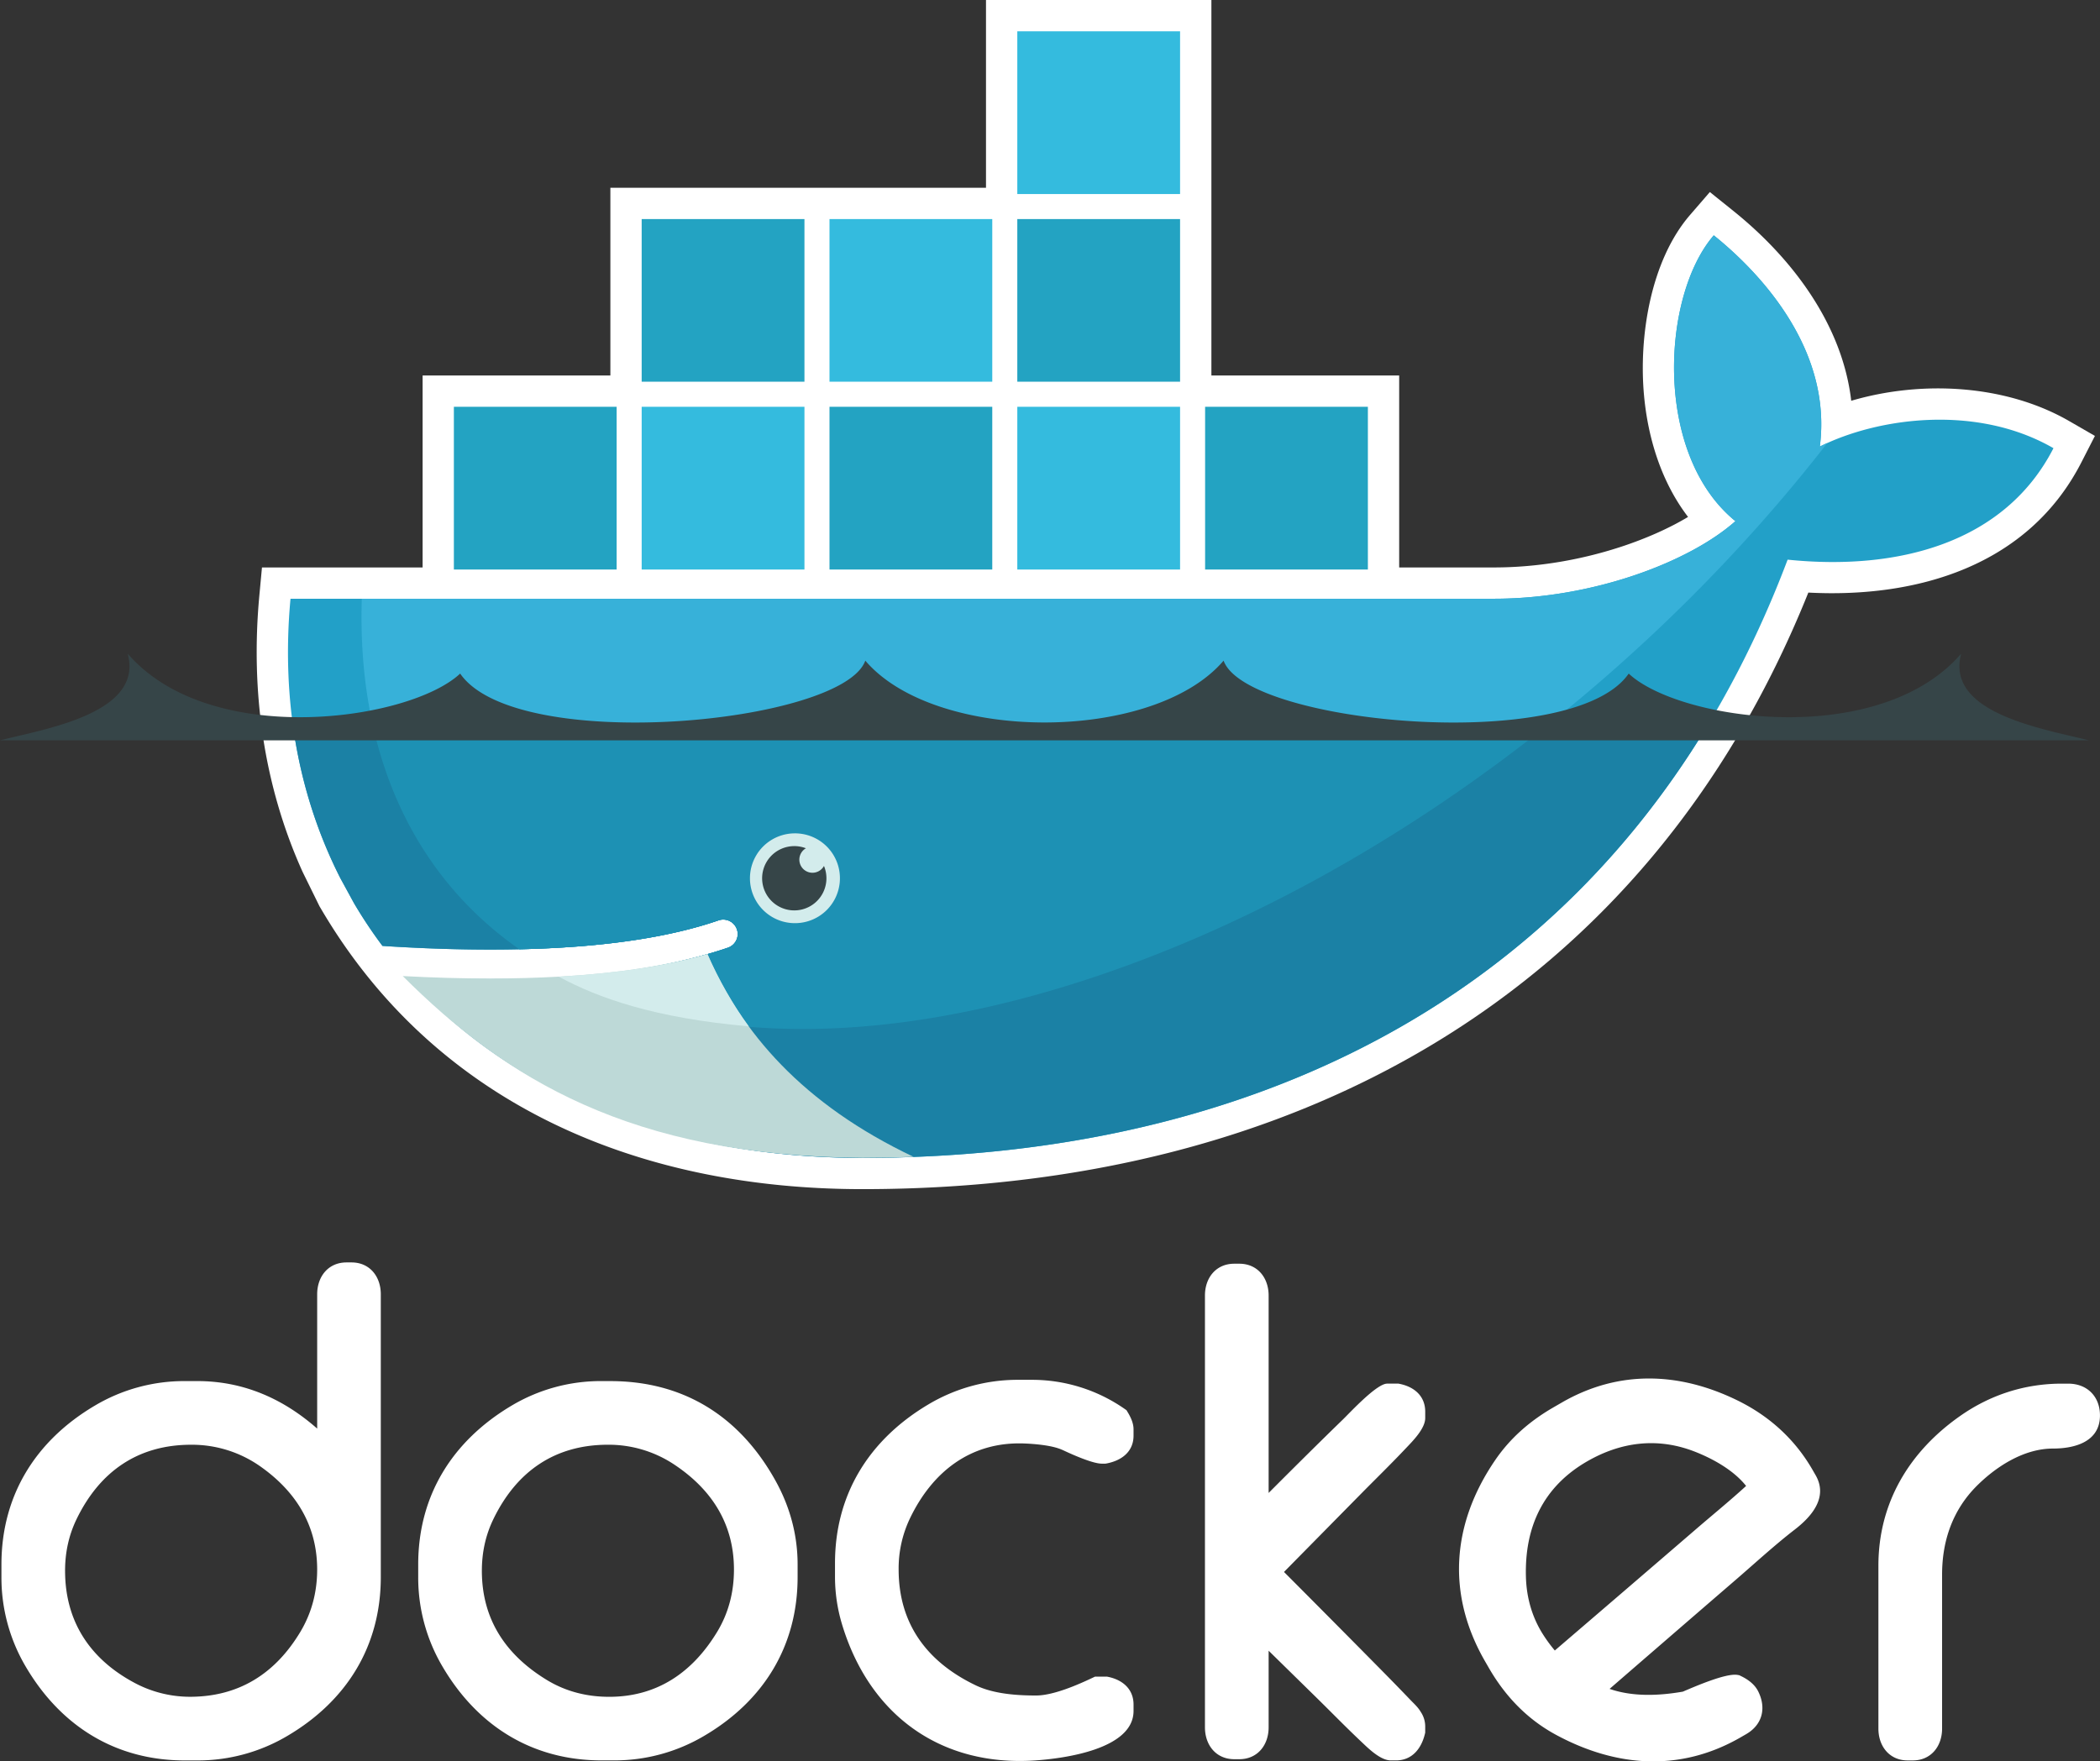 <svg xmlns="http://www.w3.org/2000/svg" viewBox="0 0 2496.88 2094.83"><rect x="0" y="0" width="2496.88" height="2094.83" fill="#333333" stroke="none"/><title>docker</title><g id="Calque_2" data-name="Calque 2"><g id="Calque_1-2" data-name="Calque 1"><path d="M377.12,1699.06V1539.28c0-21,13.13-37.86,34.86-37.86h6c21.73,0,34.79,16.88,34.79,37.86v336.4c0,82-40.53,147.3-111.15,188.89a208.73,208.73,0,0,1-106.88,29.15h-15c-82.05,0-147.24-40.56-188.89-111.13a208.14,208.14,0,0,1-29.14-106.9v-15c0-82.06,40.55-147.29,111.11-189a208,208,0,0,1,106.91-29.15h15c55.53,0,102.64,21.52,142.36,56.48ZM77.38,1868.16c0,59.26,28.72,103.81,80.64,132.23A140,140,0,0,0,225.77,2018c58.16,0,101.31-27.44,131.06-76.73,13.84-22.93,20.28-48,20.28-74.69,0-51.37-24.32-91.46-65.71-121.23a141.21,141.21,0,0,0-84.16-27.1c-63.4,0-109,32-136.41,88.93-9.24,19.24-13.46,39.66-13.46,60.94Zm637.93-225.59H725.8c87.68,0,154.36,42.53,196.61,119.06,16.89,30.62,25.94,64,25.94,99v15c0,82-40.45,147.39-111.18,188.9a209.23,209.23,0,0,1-106.87,29.14h-15c-82.05,0-147.26-40.56-188.89-111.13a208.16,208.16,0,0,1-29.17-106.9v-15c0-82.07,40.71-147.09,111.1-188.94a207.05,207.05,0,0,1,107-29.17ZM572.93,1868.16c0,57.52,28.22,99.83,76.81,129.59,22.81,14,47.94,20.29,74.59,20.29,56.84,0,98.85-28.82,128.09-76.79,13.95-22.87,20.25-48,20.25-74.63,0-53.49-25.76-94.35-69.8-124a140.73,140.73,0,0,0-80.06-24.38c-63.4,0-109,32-136.4,88.93-9.26,19.24-13.48,39.66-13.48,60.94Zm690-143.82c-11.43-5.35-32.81-7.13-45.16-7.6-63.22-2.38-109,33.22-135.8,89a138.37,138.37,0,0,0-13.5,60.89c0,64.81,34,110.2,91.88,137.86,21.13,10.1,48.42,12,71.51,12,20.31,0,49-12.44,67.05-21l3.13-1.48h14l1.54.31c17.21,3.58,30.2,14.49,30.2,33v7.49c0,46.07-84.2,56.62-116.33,58.87-113.38,7.84-198.17-54.42-230.5-162.57a196,196,0,0,1-8.14-57v-15c0-82.06,40.72-147.06,111.1-188.87a207.13,207.13,0,0,1,106.93-29.2h15a192.68,192.68,0,0,1,110.78,34.2l2.73,1.89,1.73,2.85c3.59,6,6.69,12.85,6.69,19.94v7.49c0,19.32-14.45,29.71-31.89,33.07l-1.45.25H1310c-11.29,0-37-11.69-47-16.44Zm245.45,51.24c29.39-29.43,58.89-58.81,88.72-87.75,8.31-8.08,39.79-42.26,52.18-42.26h13.55l1.54.32c17.27,3.58,30.2,14.51,30.2,33.07v7.48c0,12.66-14.82,27.36-23,36-17.38,18.43-35.68,36.25-53.48,54.3l-91.43,92.81q59,59.18,117.73,118.69,16.24,16.46,32.24,33.16c3.76,4,9.31,8.88,12.46,14.36a31,31,0,0,1,5.47,17.11v7.81l-.44,1.81c-4.25,17.27-15.21,31.19-34.34,31.19h-6c-12.52,0-26.66-14.16-35.23-22.26-17.68-16.66-34.74-34.18-52.06-51.2l-58.1-57v91.15c0,21-13.14,37.87-34.85,37.87h-6c-21.74,0-34.86-16.87-34.86-37.87V1540.74c0-21,13.13-37.79,34.86-37.79h6c21.71,0,34.85,16.8,34.85,37.79v234.84Zm943.13-130H2459c22.7,0,37.84,15.29,37.84,37.86,0,31.33-30,39.35-55.86,39.35-34,0-66.44,20.58-89.86,43.65-29.21,28.8-42,65.68-42,106.23v183.19c0,21-13.12,37.85-34.86,37.85h-6c-21.75,0-34.85-16.85-34.85-37.85V1862.15c0-74.38,36.21-135.11,96.58-177.7,36-25.44,77.33-38.87,121.46-38.87Zm-537.83,363c27.54,9.62,58.94,8.24,87.19,3.32,14.45-6.14,51.41-22.27,65-19.9l2.12.36,2,1c8.3,4,16.22,9.72,20.46,18.16,9.9,19.79,5.15,39.7-14.31,50.94l-6.47,3.74c-71.78,41.43-148.12,35.68-219.68-3-34.21-18.5-60.38-45.95-79.69-79.41l-4.51-7.82c-46.08-79.8-39.86-163.75,12.11-239.64,17.94-26.23,41.39-46.49,68.8-62.34l10.37-6c67.6-39,140-36.35,209.47-2.1,37.33,18.42,67.58,45.87,88.42,82l3.75,6.5c15.14,26.23-4.47,49.08-24.72,64.71-23.5,18.13-47.22,39.94-69.74,59.38q-75.32,65-150.53,130.18Zm-65-45.64q84.23-72.22,168.33-144.69c19.14-16.5,40.13-33.63,59.11-51-15.23-19.2-40.68-33-62.3-41.29-43.65-16.63-86.69-11-126.72,12.06-52.39,30.25-74.71,78.43-72.75,138.38.78,23.61,7.13,46.37,19.66,66.46A175,175,0,0,0,1848.69,1963ZM1440.31,446.6h223.3V674.87h112.9c52.15,0,105.77-9.29,155.15-26,24.27-8.23,51.49-19.68,75.43-34.08-31.52-41.15-47.62-93.12-52.34-144.34-6.45-69.68,7.62-160.36,54.77-214.89L2033,228.4l28,22.49c70.42,56.57,129.65,135.63,140.09,225.76,84.79-24.94,184.36-19,259.09,24.09l30.66,17.7-16.13,31.5C2411.46,673.3,2279.3,711.52,2150.1,704.76c-193.33,481.53-614.24,709.5-1124.58,709.5-263.67,0-505.57-98.56-643.32-332.49l-2.26-3.81-20.07-40.84c-46.56-103-62-215.77-51.54-328.49l3.15-33.76h191V446.6H725.73V223.3h446.61V0h268V446.6" style="fill:#fff"/><path d="M2163.77,531.05c15-116.37-72.11-207.76-126.11-251.16-62.24,72-71.9,260.53,25.73,339.92-54.49,48.4-169.31,92.27-286.87,92.27H345.41C334,834.8,355.53,947.82,404.74,1044.55L421,1074.34A552.12,552.12,0,0,0,454.76,1125q88.26,5.67,162.71,4h0c97.53-2.15,177.11-13.67,237.42-34.57a17.2,17.2,0,0,1,11.26,32.48c-8,2.79-16.39,5.39-25,7.86h0c-47.49,13.56-98.42,22.69-164.12,26.74,3.91.07-4.06.59-4.08.59-2.24.15-5,.47-7.29.59-25.86,1.46-53.77,1.76-82.3,1.76-31.21,0-61.94-.59-96.31-2.34l-.88.59c119.24,134,305.68,214.4,539.39,214.4,494.61,0,914.14-219.26,1099.92-711.49,131.8,13.53,258.47-20.09,316.08-132.57-91.78-53-209.8-36.07-277.76-1.91" style="fill:#22a0c8"/><path d="M2163.77,531.05c15-116.37-72.11-207.76-126.11-251.16-62.24,72-71.9,260.53,25.73,339.92-54.49,48.4-169.31,92.27-286.87,92.27H430.16c-5.84,187.95,63.91,330.62,187.3,416.87h0c97.53-2.15,177.11-13.67,237.42-34.57a17.2,17.2,0,0,1,11.26,32.48c-8,2.79-16.39,5.39-25,7.86h0c-47.49,13.56-102.79,23.86-168.5,27.91,0,0-1.59-1.51-1.61-1.51,168.33,86.35,412.4,86,692.24-21.46C1677,1019.11,1969,789.46,2172.72,526.8q-4.6,2.08-9,4.26" style="fill:#37b1d9"/><path d="M348.1,861.19c8.89,65.74,28.13,127.29,56.64,183.36L421,1074.34A551.1,551.1,0,0,0,454.76,1125q88.27,5.67,162.73,4c97.53-2.15,177.11-13.67,237.42-34.57a17.2,17.2,0,0,1,11.26,32.48c-8,2.79-16.39,5.39-25,7.86h0c-47.49,13.56-102.5,23.27-168.2,27.33-2.26.14-6.19.17-8.47.29-25.84,1.45-53.47,2.33-82,2.33-31.2,0-63.12-.6-97.46-2.34,119.24,134,306.84,214.7,540.55,214.7,423.44,0,791.84-160.72,1005.65-515.84H348.1" style="fill:#1b81a5"/><path d="M443,861.19c25.31,115.43,86.14,206,174.45,267.75,97.53-2.15,177.11-13.67,237.42-34.57a17.2,17.2,0,0,1,11.26,32.48c-8,2.79-16.39,5.39-25,7.86h0c-47.49,13.56-103.66,23.27-169.38,27.33,168.32,86.33,411.69,85.09,691.5-22.39,169.28-65,332.2-161.86,478.36-278.47H443" style="fill:#1d91b4"/><path d="M539.65,483.82H733.18V677.35H539.65ZM555.77,500H571V661.23H555.77Zm28.71,0h15.89V661.23H584.49V500Zm29.32,0h15.89V661.23H613.8Zm29.34,0H659V661.23H643.13Zm29.33,0h15.88V661.23H672.46V500Zm29.32,0h15.28V661.23H701.78Zm61.17-239.43H956.49V454H762.94V260.52Zm16.13,16.13h15.26V437.92H779.08Zm28.71,0h15.88V437.92H807.8V276.65Zm29.32,0H853V437.92H837.11Zm29.33,0h15.88V437.92H866.44Zm29.33,0h15.89V437.92H895.76Zm29.32,0h15.29V437.92H925.08Z" style="fill:#23a3c2"/><path d="M762.95,483.82H956.49V677.35H762.94V483.82ZM779.08,500h15.26V661.23H779.08Zm28.71,0h15.88V661.23H807.8V500Zm29.32,0H853V661.23H837.11Zm29.33,0h15.88V661.23H866.44Zm29.33,0h15.89V661.23H895.76Zm29.32,0h15.29V661.23H925.08Z" style="fill:#34bbde"/><path d="M986.26,483.82h193.54V677.35H986.26ZM1002.38,500h15.26V661.23h-15.26Zm28.71,0H1047V661.23h-15.88Zm29.33,0h15.88V661.23h-15.88Zm29.33,0h15.88V661.23h-15.88Zm29.32,0H1135V661.23h-15.9Zm29.33,0h15.27V661.23h-15.27Z" style="fill:#23a3c2"/><path d="M986.26,260.52h193.54V454H986.26Zm16.12,16.13h15.26V437.92h-15.26Zm28.71,0H1047V437.92h-15.88Zm29.33,0h15.88V437.92h-15.88Zm29.33,0h15.88V437.92h-15.88Zm29.32,0H1135V437.92h-15.9Zm29.33,0h15.27V437.92h-15.27Zm61.17,207.17H1403.1V677.35H1209.56ZM1225.69,500H1241V661.23h-15.26Zm28.71,0h15.88V661.23H1254.4Zm29.32,0h15.88V661.23h-15.88Zm29.33,0h15.89V661.23H1313Zm29.33,0h15.89V661.23h-15.89Zm29.33,0H1387V661.23H1371.7Z" style="fill:#34bbde"/><path d="M1209.56,260.52H1403.1V454H1209.56Zm16.13,16.13H1241V437.92h-15.26Zm28.71,0h15.88V437.92H1254.4Zm29.32,0h15.88V437.92h-15.88Zm29.33,0h15.89V437.92H1313Zm29.33,0h15.89V437.92h-15.89Zm29.33,0H1387V437.92H1371.7Z" style="fill:#23a3c2"/><path d="M1209.56,37.21H1403.1V230.76H1209.56Zm16.13,16.12H1241V214.62h-15.26V53.32Zm28.71,0h15.88V214.62H1254.4V53.32Zm29.32,0h15.88V214.62h-15.88V53.32Zm29.33,0h15.89V214.62H1313V53.32Zm29.33,0h15.89V214.62h-15.89V53.32Zm29.33,0H1387V214.62H1371.7V53.32Z" style="fill:#34bbde"/><path d="M1432.86,483.82H1626.4V677.35H1432.86ZM1449,500h15.28V661.23H1449V500Zm28.71,0h15.89V661.23H1477.7V500Zm29.34,0h15.89V661.23H1507Zm29.32,0h15.89V661.23h-15.89Zm29.34,0h15.88V661.23h-15.88Zm29.32,0h15.27V661.23H1595Z" style="fill:#23a3c2"/><path d="M944.38,991.13a53.4,53.4,0,1,1,1.42,106.79h-1.44a53.4,53.4,0,0,1,0-106.79" style="fill:#d3ecec"/><path d="M944.38,1006.28a38.09,38.09,0,0,1,13.84,2.59,15.6,15.6,0,1,0,21.48,21,38.23,38.23,0,1,1-35.32-23.57M0,880.49H2483.66c-54.07-13.71-171.09-32.25-151.8-103.12-98.34,113.79-335.48,79.83-395.33,23.73-66.64,96.66-454.63,59.91-481.69-15.39-83.55,98.06-342.45,98.06-426,0-27.08,75.3-415.06,112.05-481.71,15.38-59.84,56.11-297,90.07-395.31-23.71C171.11,848.24,54.09,866.78,0,880.5" style="fill:#364548"/><path d="M1086.3,1375.88c-132.23-62.74-204.79-148-245.18-241.15-49.12,14-108.15,23-176.76,26.83q-38.76,2.17-81.54,2.19-49.34,0-103.94-2.9C600.15,1282,749.32,1375.33,1025.53,1377q30.59,0,60.77-1.15" style="fill:#bdd9d7"/><path d="M890.23,1220.64c-18.29-24.83-36-56-49.08-85.94-49.12,14-108.17,23-176.79,26.86,47.13,25.58,114.52,49.28,225.88,59.08" style="fill:#d3ecec"/></g></g></svg>